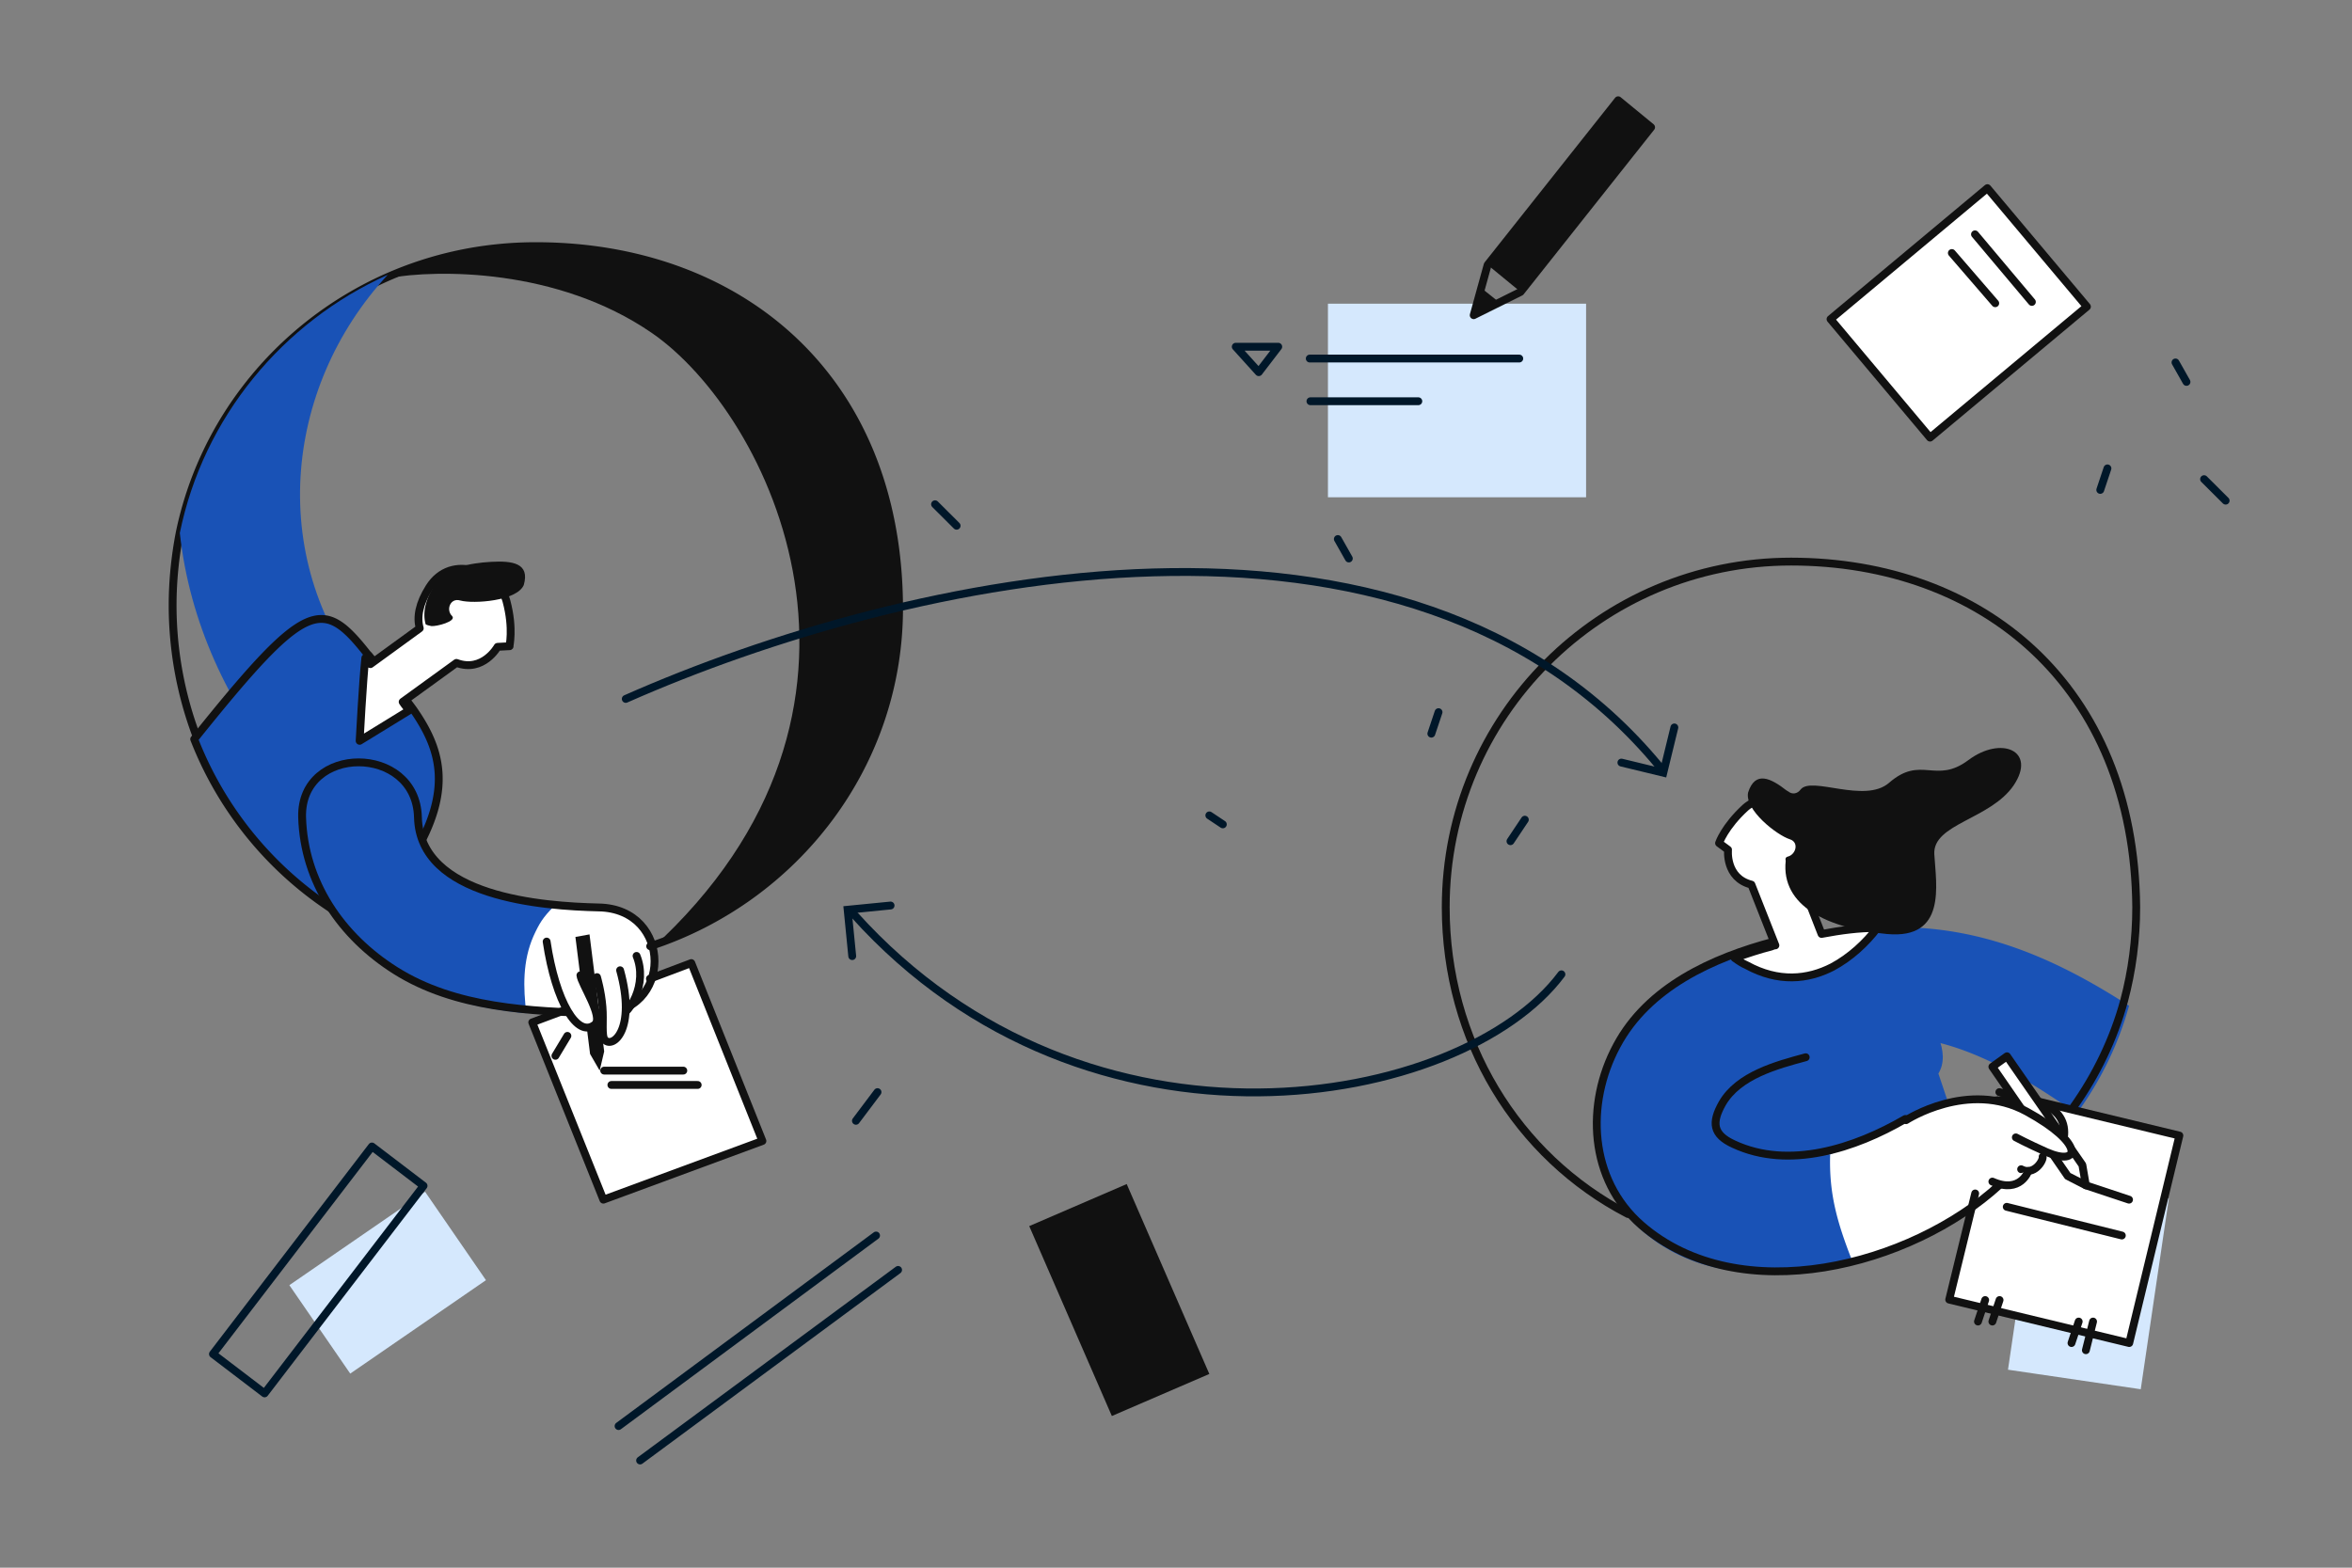 <svg xmlns="http://www.w3.org/2000/svg" width="300" height="200" fill="none"><rect width="100%" height="100%" fill="#808080" stroke="none"/><path fill="#ffffff" d="m237.5 145.5-5 1.5 1 14.5 5-1 6.5-2.5 5-3 3.5-2.5 2.5-6-1-2.5-2.5-3.5H249l-5 2-3 1.5-3.5 1.5ZM73.5 116l-5-.5-3.5 13 2 .5h10l3-.5 2-1.5 1-1.5.5-2.5-.5-3-.5-1.5-1.5-1-1.5-1-3-.5h-3Z"/><path fill="#d5e8fd" d="m259.706 150.387 16.934 2.492-3.585 24.355-16.934-2.492zM54.22 152.04l7.766 11.28-17.313 11.918-7.765-11.28zM202.308 38.746v24.695h-32.927V38.746z"/><path stroke="#111111" stroke-linecap="round" stroke-linejoin="round" stroke-miterlimit="10" d="M63.997 122.866c-6.446-.558-12.489-2.311-17.726-5.099-9.75-5.099-17.162-13.465-21.11-23.583a47.413 47.413 0 0 1-3.143-16.97c0-3.107.323-6.215.887-9.162 2.98-14.58 12.972-26.61 26.267-32.586 5.881-2.63 12.327-4.064 19.176-4.064 25.622 0 46.088 16.413 46.329 45.812.162 20.237-13.214 37.446-31.745 43.501"/><path fill="#111111" d="M68.61 31.402c-6.81 0-13.22 1.44-19.069 4.078 6.171-1.122 21.525-1.297 33.57 6.976 15.056 10.343 33.569 47.99 0 78.581 18.427-6.077 31.727-23.348 31.566-43.658-.24-29.505-20.59-45.977-46.068-45.977Z"/><path stroke="#001729" stroke-linecap="round" stroke-linejoin="round" stroke-miterlimit="10" d="M157.622 44.234h5.421l-2.488 3.246-2.933-3.246ZM193.784 45.742h-26.723M180.909 51.189h-13.762"/><path fill="#ffffff" d="m82.899 124.857 5.278-1.991 9.07 22.697-20.286 7.486-9.071-22.618 7.01-2.628"/><path stroke="#111111" stroke-linecap="round" stroke-linejoin="round" stroke-miterlimit="10" d="m82.899 124.857 5.278-1.991 9.07 22.697-20.286 7.486-9.071-22.618 7.01-2.628"/><path fill="#1952b6" d="M47.341 98.676c-2.766 2.738-8.298 3.221-10.982 0-7.322-8.777-12.203-19.406-13.423-30.68 3.01-14.736 13.097-26.895 26.52-32.935-13.423 14.495-15.538 36.8-2.115 52.744 2.685 3.141 3.173 7.65 0 10.871Z"/><path fill="#1952b6" stroke="#111111" stroke-linecap="round" stroke-linejoin="round" stroke-miterlimit="10" d="M52.697 109.214c-2.546 4.215-4.682 7.133-6.407 9.079a45.788 45.788 0 0 1-21.52-23.994c14.292-17.833 16.346-18.157 22.095-10.862l.165.162c1.971 2.432 4.024 4.62 5.667 6.89 3.45 4.945 5.175 10.133 0 18.725Z"/><path fill="#1952b6" d="M68.034 119.456c.734-1.622 1.223-2.433 2.608-3.812-7.66-.486-17.031-3.081-17.276-11.272-.244-9.488-15.075-9.488-14.83 0 .244 8.353 4.97 15.408 11.978 19.868 4.971 3.163 10.757 4.461 16.624 5.028-.407-3.243-.489-6.649.896-9.812Z"/><path stroke="#111111" stroke-linecap="round" stroke-linejoin="round" stroke-miterlimit="10" d="M76.363 115.768c-7.062-.16-22.81-1.278-23.054-11.503-.243-9.345-15.017-9.345-14.774 0 .244 8.228 4.952 15.177 11.933 19.57 7.63 4.793 17.128 5.192 25.895 5.432 9.498.16 9.498-13.34 0-13.499Z"/><path stroke="#111111" stroke-linecap="round" stroke-linejoin="round" stroke-miterlimit="10" d="M81.193 121.951c1.428 3.466-.714 7.712-3.211 8.232"/><path fill="#111111" d="m77.064 134.138-.575 2.447-1.224-2.121-1.87-14.93 1.798-.327 1.871 14.931Z"/><path fill="#ffffff" d="M69.725 120.122c1.143 7.691 3.957 12.405 6.155 10.585 1.144-.992-1.758-5.21-1.846-6.285"/><path stroke="#111111" stroke-linecap="round" stroke-linejoin="round" stroke-miterlimit="10" d="M69.725 120.122c1.143 7.691 3.957 12.405 6.155 10.585 1.144-.992-1.758-5.21-1.846-6.285"/><path fill="#ffffff" d="M79.094 123.781c2.094 7.542-.93 10.003-1.939 8.892-.465-.476-.155-2.461-.31-4.208-.155-1.985-.698-3.811-.698-3.811"/><path stroke="#111111" stroke-linecap="round" stroke-linejoin="round" stroke-miterlimit="10" d="M79.094 123.781c2.094 7.542-.93 10.003-1.939 8.892-.465-.476-.155-2.461-.31-4.208-.155-1.985-.698-3.811-.698-3.811M77.064 136.585h10.092M77.982 138.415H88.99"/><path fill="#ffffff" stroke="#111111" stroke-linecap="round" stroke-linejoin="round" stroke-miterlimit="10" d="M64.597 76.681c-.968-3.63-7.022-6.233-9.847-1.736-1.291 2.052-1.614 3.787-1.21 5.208l-6.296 4.576c-.242-.237-.404-.474-.646-.79-.323 2.92-.727 10.573-.727 10.573l6.296-3.866c-.242-.394-.565-.71-.807-1.104l6.86-4.971c3.39 1.262 5.247-2.051 5.247-2.051l1.534-.08c-.081.08.565-2.13-.404-5.759Z"/><path fill="#111111" d="M66.808 74.637c-.883 2.049-6.42 2.428-8.104 1.973-1.284-.38-1.846 1.214-1.043 1.972.642.683-2.006 1.366-2.648 1.29-.24-.076-.481-.076-.722-.227-.401-1.442-.08-3.111 1.203-5.16 1.284-2.048 4.413-2.655 7.141-2.807 2.728-.152 4.975.152 4.173 2.959Z"/><path fill="#1952b6" d="M271.56 128.312c-1.382 5.018-3.684 9.656-6.676 13.761-9.131-6.386-20.717-13.153-31.306-7.907-.538.228-3.931-.152-4.469 0-3.376.913-4.125.456-6.044-2.737-1.457-2.433-1.381-6.082.154-8.363a5.029 5.029 0 0 1 2.532-1.977c.691-.228 1.381-.456 1.995-.608 4.297-1.292 8.287-1.977 12.124-2.129 11.739-.608 21.715 3.498 31.69 9.96Z"/><path fill="#ffffff" d="m255.019 139.329 22.963 5.541-6.396 26.471-22.962-5.54 3.313-13.544"/><path stroke="#111111" stroke-linecap="round" stroke-linejoin="round" stroke-miterlimit="10" d="m255.019 139.329 22.963 5.541-6.396 26.471-22.962-5.54 3.313-13.544"/><path fill="#1952b6" d="M213.761 136.958c1.531 9.368 6.607 16.091 6.607 16.091l23.663-10.455 4.593-1.523-1.378-4.113c1.608-2.665-.459-6.397-3.521-10.434l-29.964 10.434Z"/><path fill="#1952b6" d="M236.238 160.823c-9.465 2.32-19.325 2.702-26.85-3.87-6.75-5.876-7.138-15.541-3.181-23.118 3.258-6.031 9.232-9.665 15.594-11.984 1.552-.541 3.181-1.083 4.733-1.469a4.87 4.87 0 0 1 1.474-.232c2.793-.232 5.043 1.005 6.439 2.861 2.716 3.556 2.483 9.51-2.25 11.752-.465.232-.931.386-1.474.541-3.801 1.005-8.689 2.32-10.784 5.954-1.396 2.396-1.241 4.02 1.474 5.257 3.802 1.701 7.914 1.701 12.026.773-.155 4.949.86 8.587 2.799 13.535Z"/><path stroke="#111111" stroke-linecap="round" stroke-linejoin="round" stroke-miterlimit="10" d="M243.027 142.755c-6.43 3.746-14.851 6.499-21.894 3.211-2.679-1.223-2.832-2.753-1.454-5.199 2.067-3.594 6.966-4.894 10.641-5.888m-4.058-14.757c-7.808 2.064-16.076 5.811-20.056 13.304-3.981 7.417-3.522 17.051 3.138 22.862 12.555 10.934 34.449 5.2 45.702-5.123"/><path fill="#ffffff" d="M253.211 140.613c5.305-1.069 10.382.142 10.079 4.204Z"/><path stroke="#111111" stroke-linecap="round" stroke-linejoin="round" stroke-miterlimit="10" d="M253.211 140.613c5.305-1.069 10.382.142 10.079 4.204"/><path fill="#ffffff" stroke="#111111" stroke-linecap="round" stroke-linejoin="round" stroke-miterlimit="10" d="m265.608 148.62.447 2.6-2.311-1.182-9.615-13.943 1.863-1.339 9.616 13.864Z"/><path fill="#ffffff" d="M243.119 142.907s7.925-5.175 15.388-1.098c7.462 4.077 6.847 7.056 2.538 5.175-2.462-1.098-3.923-1.882-3.923-1.882"/><path stroke="#111111" stroke-linecap="round" stroke-linejoin="round" stroke-miterlimit="10" d="M243.119 142.907s7.925-5.175 15.388-1.098c7.462 4.077 6.847 7.056 2.538 5.175-2.462-1.098-3.923-1.882-3.923-1.882"/><path fill="#ffffff" d="M260.542 147.561c.122.476-1.097 2.496-2.744 1.605Z"/><path stroke="#111111" stroke-linecap="round" stroke-linejoin="round" stroke-miterlimit="10" d="M260.542 147.561c.122.476-1.097 2.496-2.744 1.605"/><path fill="#ffffff" stroke="#111111" stroke-linecap="round" stroke-linejoin="round" stroke-miterlimit="10" d="m232.339 119.15-2.905-7.444c1.071-.998 1.682-2.532 1.835-4.835.229-5.141-5.963-6.216-8.639-3.837-2.676 2.456-3.364 4.528-3.364 4.528l1.147.844s-.382 3.607 2.981 4.451l3.059 7.751c-.153 0-.383.077-.536.154-1.529.383-3.134.92-4.663 1.458.535.383.994.69 1.529.92 4.052 2.226 7.798 1.842 10.933.231 2.293-1.228 4.281-3.07 5.733-4.988-2.37 0-4.663.307-7.11.767Z"/><path fill="#ffffff" d="M258.716 149.39s-.99 2.957-4.587 1.352Z"/><path stroke="#111111" stroke-linecap="round" stroke-linejoin="round" stroke-miterlimit="10" d="M258.716 149.39s-.99 2.957-4.587 1.352"/><path fill="#111111" d="M251.063 96.974c-4.188 3.137-6.015-.688-10.126 2.907-3.121 2.678-9.896-.918-11.267.842-.38.535-1.066.688-1.598.229-.077 0-.077-.076-.153-.076-2.055-1.607-4.035-2.601-4.948.229-.457 2.219 3.654 5.432 5.329 5.968 1.218.382.761 1.989-.305 2.218-.228.077-.304.23-.228.536-.609 5.737 5.329 8.644 12.942 9.333 7.613.688 6.243-6.273 6.014-10.175-.228-3.901 7.156-4.437 10.125-8.798 2.969-4.437-1.598-6.35-5.785-3.213Z"/><path stroke="#111111" stroke-linecap="round" stroke-linejoin="round" stroke-miterlimit="10" d="m266.055 151.219 5.505 1.83M255.963 153.963l14.679 3.659M253.211 165.854l-.918 2.744M255.046 165.854l-.917 2.744M266.972 168.598l-.917 3.658M265.138 168.598l-.918 2.743M207.644 154.878c-14.175-7.354-23.24-22.141-23.24-39.141 0-24.384 19.759-44.09 44.036-44.09 24.354 0 43.807 15.795 44.037 44.09 0 4.14-.536 8.128-1.532 11.885-1.351 4.959-3.584 9.55-6.483 13.629"/><path stroke="#001729" stroke-linecap="round" stroke-linejoin="round" stroke-miterlimit="10" d="m54.026 151.282-6.585-5.019-20.279 26.48 6.586 5.02 20.278-26.481Z"/><path fill="#111111" d="m143.712 151.057-12.432 5.365 10.538 24.228 12.433-5.365-10.539-24.228Z"/><path stroke="#001729" stroke-linecap="round" stroke-linejoin="round" stroke-miterlimit="10" d="m111.744 157.622-32.845 24.311M114.553 162.013l-32.909 24.311"/><path stroke="#111111" stroke-linecap="round" stroke-linejoin="round" stroke-miterlimit="10" d="m72.372 132.153-1.53 2.546"/><path stroke="#001729" stroke-linecap="round" stroke-linejoin="round" stroke-miterlimit="10" d="m154.251 104.024 1.722 1.146M183.486 90.854l-.917 2.743M268.807 59.756l-.917 2.744M111.927 139.329l-2.753 3.659M192.661 107.317l1.834-2.744M170.642 68.768l1.403 2.482M277.486 46.239l1.403 2.482M119.266 64.33l2.752 2.743M281.131 61.128l2.753 2.744"/><path stroke="#001729" stroke-linecap="round" d="M79.816 89.164c35.659-15.77 99.863-30.135 131.848 8.616"/><path stroke="#001729" stroke-linecap="round" d="m213.566 92.804-1.407 5.778-5.349-1.295M108.702 121.977l-.585-5.916 5.478-.539"/><path stroke="#001729" stroke-linecap="round" d="M199.161 124.301c-12.644 16.966-60.263 25.758-90.247-7.649"/><path stroke="#111111" stroke-linecap="round" stroke-linejoin="round" stroke-miterlimit="10" d="m193.95 37.24-5.978 2.971 1.777-6.421 16.65-21 4.201 3.449-16.65 21Z"/><path fill="#111111" d="m190.874 38.289-2.287-1.83-.915 3.66 3.202-1.83ZM193.95 37.24l-4.201-3.45 16.65-21 4.201 3.449-16.65 21Z"/><path fill="#ffffff" stroke="#111111" stroke-linecap="round" stroke-linejoin="round" stroke-miterlimit="10" d="m246.181 55.83 20.01-16.71-12.695-15.117-20.01 16.71 12.695 15.117Z"/><path stroke="#111111" stroke-linecap="round" stroke-linejoin="round" stroke-miterlimit="10" d="m259.168 38.518-7.257-8.624M254.495 38.688l-5.535-6.41"/></svg>
